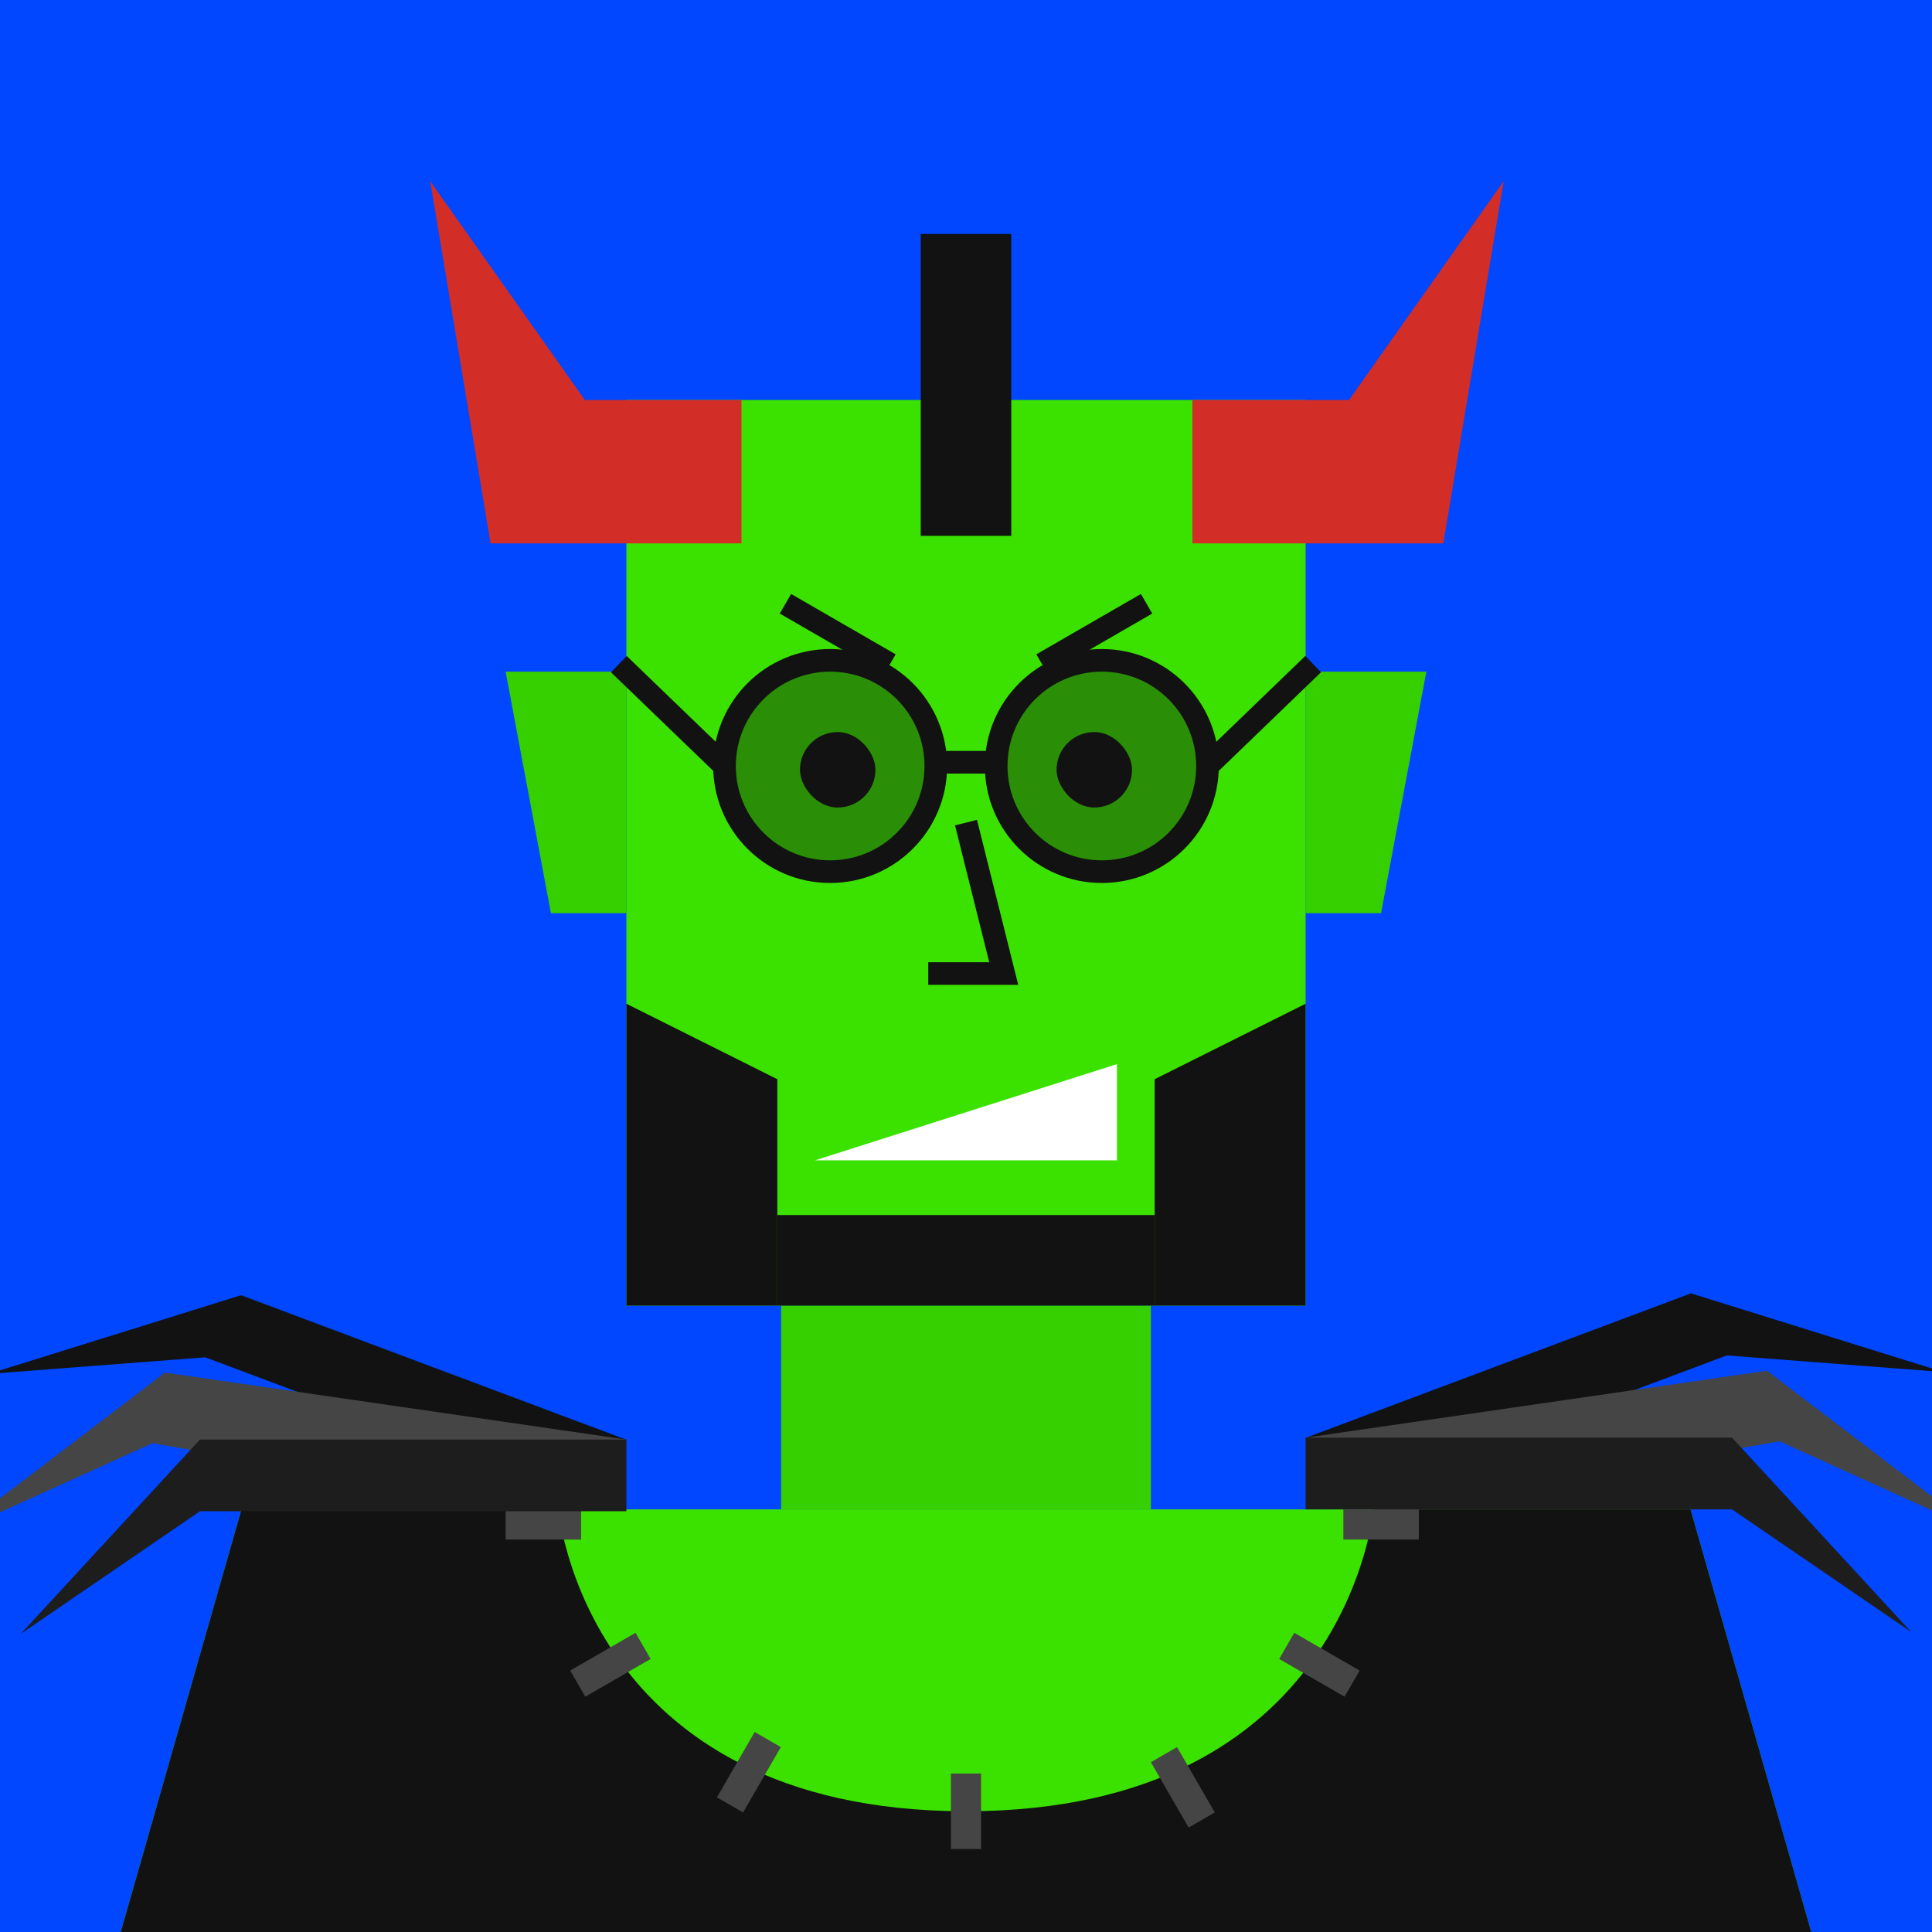 <svg xmlns="http://www.w3.org/2000/svg" width="512" height="512" fill="none"><rect width="512" height="512" fill="#0047FF "/><g skin='6'><path fill="#36CF00" d="M134 178h32v64h-20l-12-64ZM378 178h-32v64h20l12-64Z"/><path fill="#3BE200" d="M64 400h384l32 112H32l32-112Z"/><path fill="#36CF00" d="M207 346h98v54h-98z"/><path fill="#3BE200" d="M166 106h180v240H166z"/></g><g hair='45'><path fill="#121212" d="M244 62h24v80h-24z"/><path fill="#D22D27" d="M196.5 144v-38H155l-41-58 16 96h66.5ZM316 144v-38h41.5l41-58-16 96H316Z"/></g><g dress='88'><g clip-path="url(#a)"><path fill="#121212" d="M64 400h84s7 80 108 80 108-80 108-80h84l32 112H32l32-112ZM346.001 381.044l9.5 16.455 102.114-38.295 57.386 4.396-66.886-20.85-102.114 38.294Z"/><path fill="#454545" d="m346.004 381.001 45.807 15.025 79.77-14.065 52.421 23.758-55.721-42.47-122.277 17.752Z"/><path fill="#1D1D1D" d="M346.002 381v19h113l47.5 32.5-47.5-51.5h-113Z"/><path fill="#454545" d="M134 400h20v8h-20zM252 490v-20h8v20zM151.105 442.715l17.32-10 4 6.928-17.32 10zM190 476.32 200 459l6.928 4-10 17.32zM321.928 480.32l-10-17.32-6.928 4 10 17.32zM360.32 442.715l-17.32-10-4 6.928 17.32 10zM356 400h20v8h-20z"/><path fill="#121212" d="m166.001 381.541-9.5 16.454L54.387 359.7l-57.386 4.396 66.886-20.85 102.114 38.295Z"/><path fill="#454545" d="m165.998 381.497-45.807 15.025-79.77-14.065L-12 406.215l55.722-42.47 122.277 17.752Z"/><path fill="#1D1D1D" d="M166 381.496v19H53l-47.5 32.5 47.5-51.5h113Z"/></g><defs><clipPath id="a"><path fill="#fff" d="M0 0h512v512H0z"/></clipPath></defs></g><g beard='1'><path d="M166 266L206 286V346H166V266Z" fill="#121212"/><path d="M346 266L306 286V346H346V266Z" fill="#121212"/><rect x="206" y="322" width="100" height="24" fill="#121212"/></g><g face='20'><path d="M296 307.5H216L296 282V307.5Z" fill="white"/><path d="M208.144 160L235.856 176" stroke="#121212" stroke-width="6"/><path d="M276.144 176L303.856 160" stroke="#121212" stroke-width="6"/><rect width="20" height="20" x="212" y="194" fill="#121212" rx="10"><animate attributeName="rx" begin="1s" dur="2s" keyTimes="0;0.25;0.3;0.35;1" repeatCount="indefinite" values="10;10;1;10;10"/><animate attributeName="height" begin="1s" dur="2s" keyTimes="0;0.25;0.3;0.35;1" repeatCount="indefinite" values="20;20;2;20;20"/><animate attributeName="y" begin="1s" dur="2s" keyTimes="0;0.25;0.3;0.35;1" repeatCount="indefinite" values="194;194;203;194;194"/></rect><rect width="20" height="20" x="280" y="194" fill="#121212" rx="10"><animate attributeName="rx" begin="1s" dur="2s" keyTimes="0;0.25;0.3;0.35;1" repeatCount="indefinite" values="10;10;1;10;10"/><animate attributeName="height" begin="1s" dur="2s" keyTimes="0;0.25;0.3;0.35;1" repeatCount="indefinite" values="20;20;2;20;20"/><animate attributeName="y" begin="1s" dur="2s" keyTimes="0;0.25;0.3;0.35;1" repeatCount="indefinite" values="194;194;203;194;194"/></rect><path d="M256 218L266 258H246" stroke="#121212" stroke-width="6"/></g><g glass='23'><path fill="#121212" fill-opacity=".4" d="M192 203c0-15.464 12.536-28 28-28s28 12.536 28 28-12.536 28-28 28-28-12.536-28-28Z"/><path stroke="#121212" stroke-width="6" d="M192 203c0 15.464 12.536 28 28 28s28-12.536 28-28-12.536-28-28-28-28 12.536-28 28Zm0 0-28-27M248 202h16"/><path fill="#121212" fill-opacity=".4" d="M264 203c0-15.464 12.536-28 28-28s28 12.536 28 28-12.536 28-28 28-28-12.536-28-28Z"/><path stroke="#121212" stroke-width="6" d="M320 203c0-15.464-12.536-28-28-28s-28 12.536-28 28 12.536 28 28 28 28-12.536 28-28Zm0 0 28-27"/></g></svg>